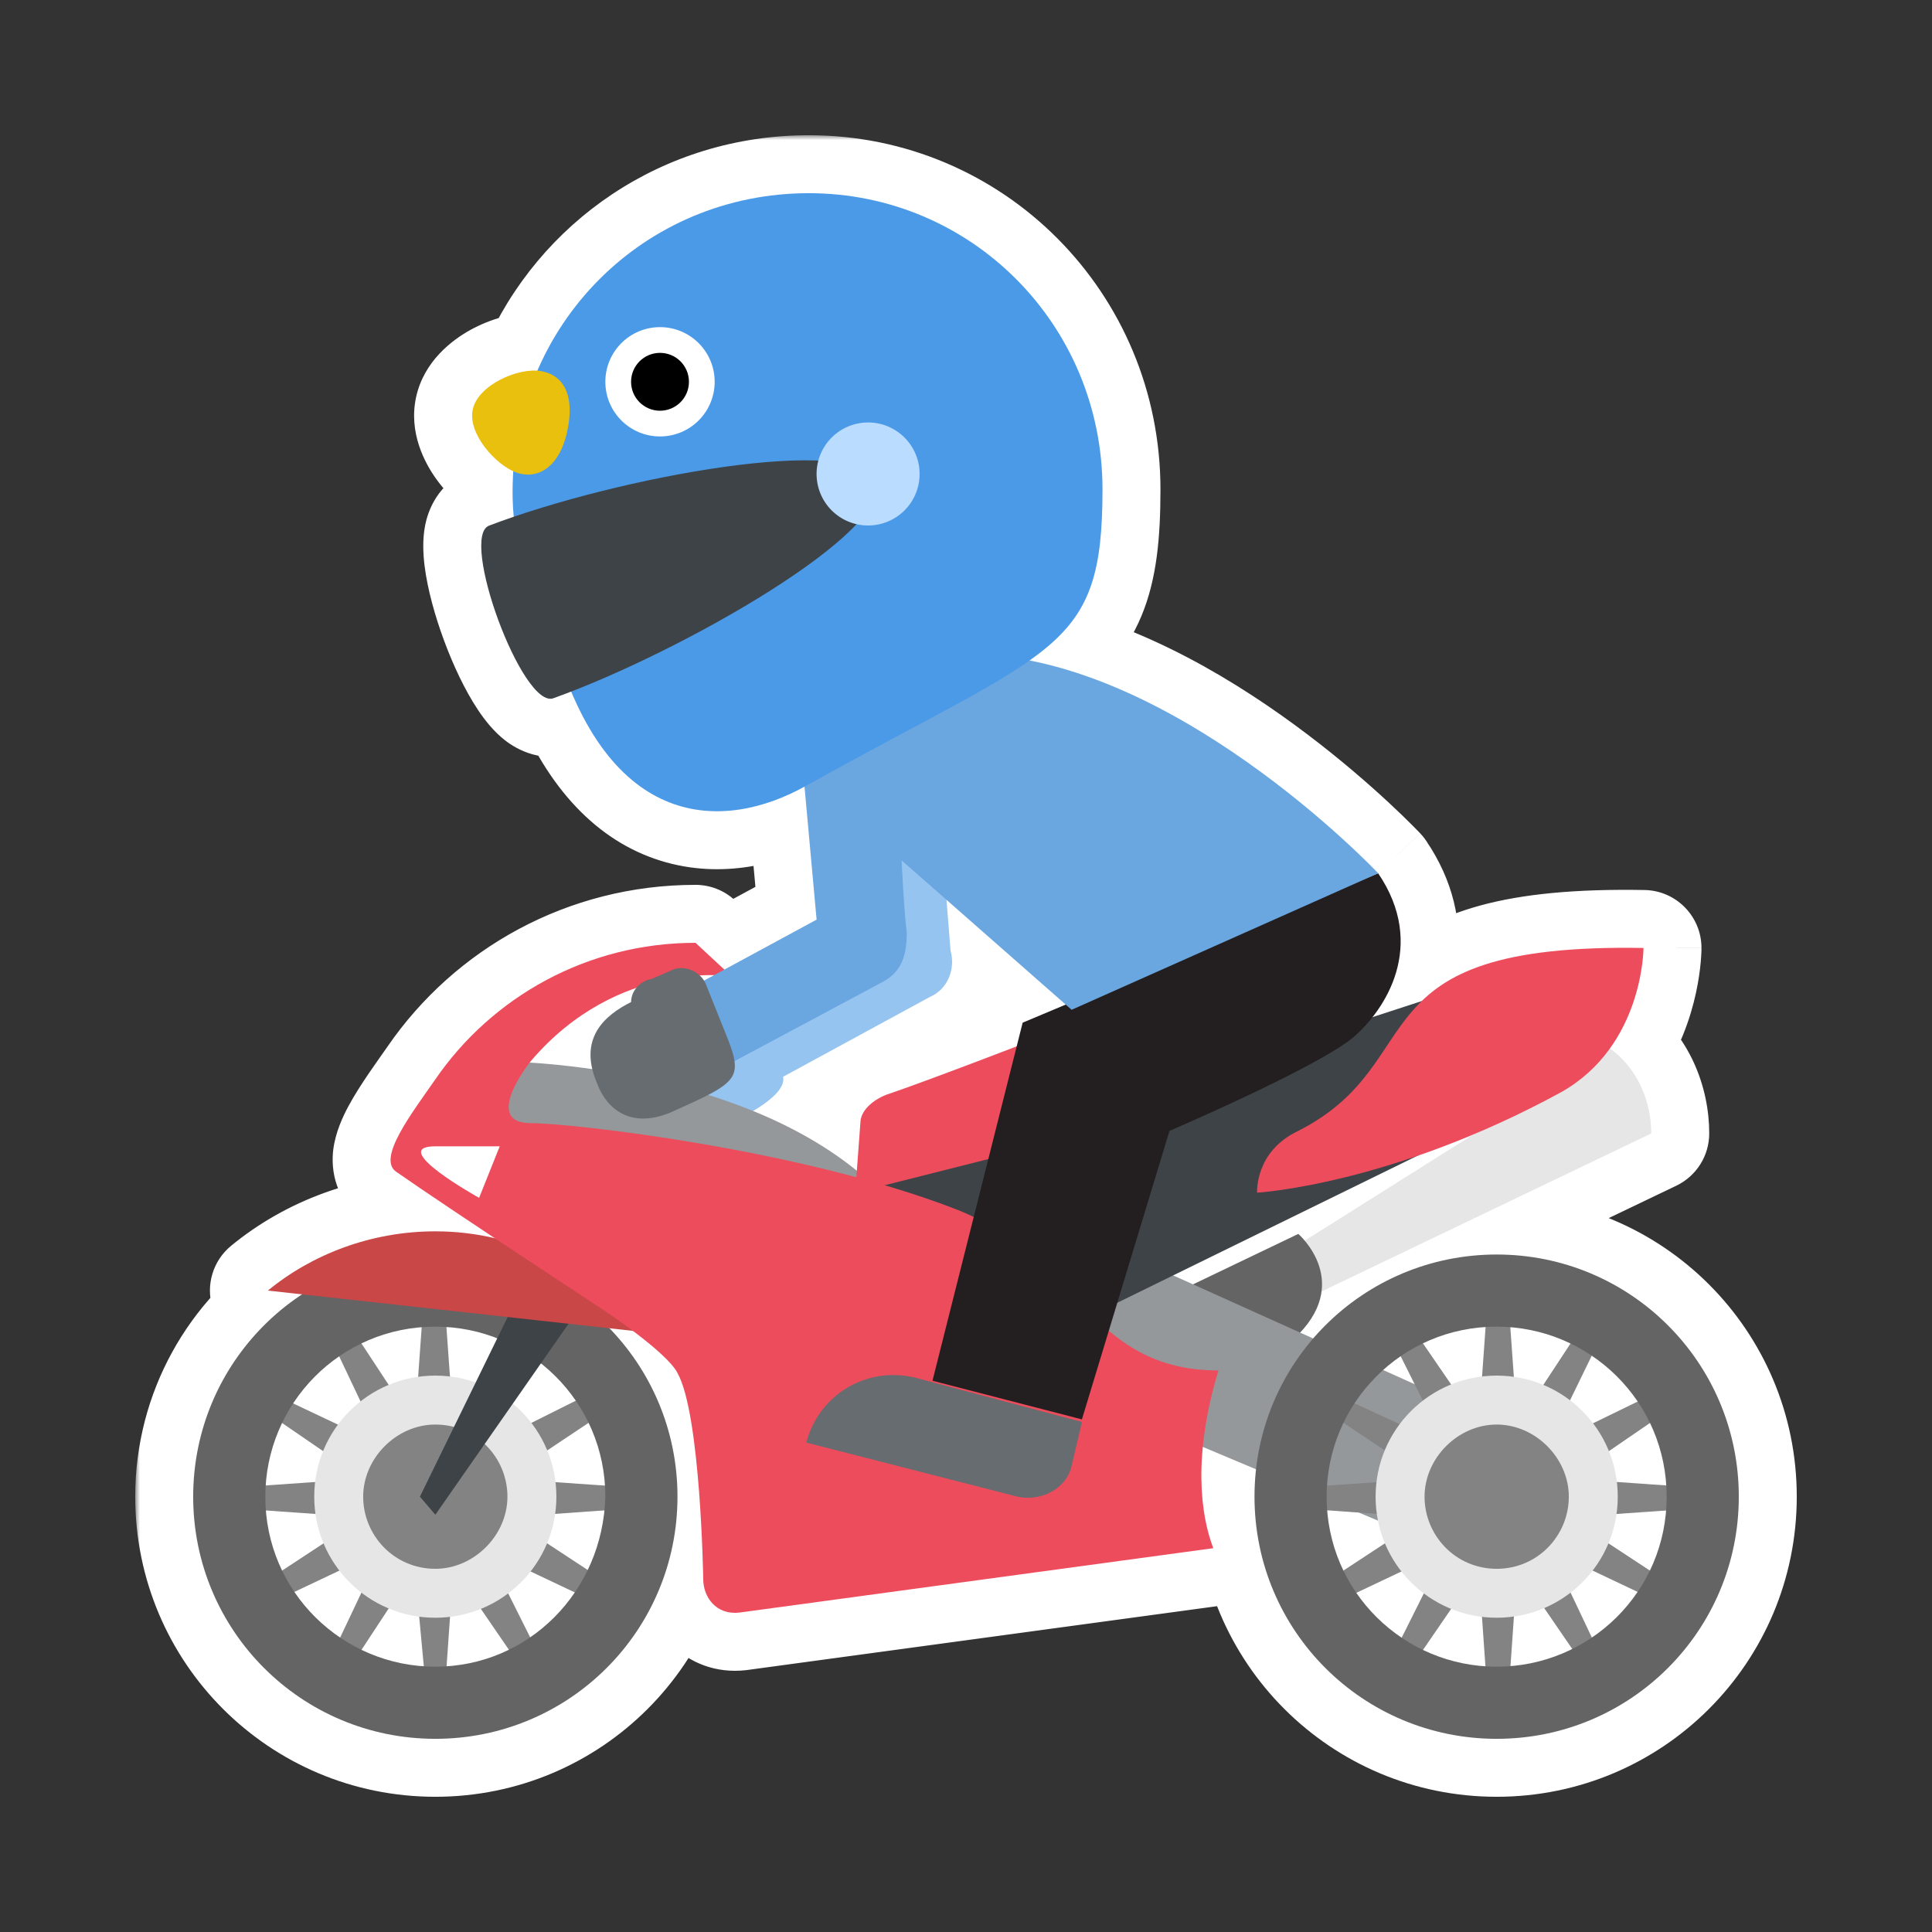 <svg width="200" height="200" viewBox="0 0 200 200" fill="none" xmlns="http://www.w3.org/2000/svg">
<rect x="0" y="0" width="200" height="200" fill="#333333" stroke="none"/>
<mask id="path-1-outside-1_1062_23960" maskUnits="userSpaceOnUse" x="13.998" y="13.998" width="173" height="173" fill="black">
<rect fill="white" x="13.998" y="13.998" width="173" height="173"/>
<path d="M83.728 19.998C100.529 19.998 114.13 33.598 114.13 50.665C114.13 60.167 112.593 64.123 106.58 68.373C125.398 72.078 142.669 90.399 142.669 90.399L142.666 90.4C146.722 96.379 144.794 101.842 142.085 105.289L147.173 103.632C150.631 100.279 156.358 97.891 170.136 98.133C170.136 98.133 170.134 103.706 166.653 108.544L166.671 108.533C169.604 110.667 170.938 114.134 170.938 117.334L136.808 133.691C136.639 134.995 136.007 136.439 134.591 137.951L135.938 138.558C140.532 133.233 147.332 129.867 154.933 129.867C168.8 129.867 180 141.068 180 154.935C180 168.802 168.8 180.002 154.933 180.002C141.066 180.002 129.865 168.802 129.865 154.935C129.865 153.977 129.92 153.031 130.024 152.102L124.515 149.783C124.061 154.463 124.712 157.958 125.601 160.269L76.533 166.935C74.133 167.201 72.8 165.334 72.8 163.468C72.798 163.37 72.526 146.39 70.133 142.135C69.55 140.969 67.372 139.165 65.519 137.77L63.093 137.502C67.452 142.01 70.133 148.153 70.133 154.935C70.133 168.802 58.932 180.002 45.065 180.002C31.198 180.002 19.998 168.802 19.998 154.935C19.998 146.169 24.474 138.469 31.27 133.99L27.732 133.601C32.266 129.867 38.4 127.468 45.066 127.468C47.175 127.468 49.234 127.712 51.217 128.177C47.245 125.538 43.243 122.859 41.065 121.334C38.932 120.001 42.665 115.2 45.065 111.733C50.932 103.2 60.8 97.6 72 97.6L74.985 100.372L84.534 95.2L83.281 81.432C75.591 85.672 65.173 85.975 59.127 71.59C58.514 71.828 57.915 72.056 57.331 72.266C54.131 73.599 47.464 55.465 50.664 54.398C51.465 54.094 52.309 53.792 53.185 53.493C53.106 52.712 53.062 51.865 53.062 50.932C53.062 50.209 53.087 49.493 53.134 48.784C51.07 47.838 48.405 44.782 48.94 42.372C49.472 39.982 53.236 38.201 55.631 38.371C60.351 27.459 71.088 19.998 83.728 19.998ZM49.78 166.552C48.775 166.959 47.704 167.241 46.587 167.376L46.23 172.495C48.532 172.344 50.709 171.746 52.681 170.782L49.78 166.552ZM147.307 170.801C149.291 171.754 151.476 172.345 153.771 172.495L153.413 167.377C152.296 167.242 151.226 166.96 150.22 166.553L147.307 170.801ZM37.42 170.791C39.401 171.746 41.581 172.339 43.872 172.493L43.395 167.358C42.289 167.212 41.229 166.921 40.234 166.507L37.42 170.791ZM159.855 166.468C158.87 166.888 157.819 167.185 156.722 167.341L156.364 172.476C158.638 172.292 160.799 171.675 162.759 170.702L159.855 166.468ZM140.405 164.89C141.664 166.722 143.26 168.299 145.099 169.536L147.392 164.95C146.524 164.296 145.747 163.531 145.076 162.677L140.405 164.89ZM30.473 164.795C31.737 166.661 33.349 168.265 35.21 169.521L37.414 164.868C36.559 164.209 35.792 163.443 35.133 162.588L30.473 164.795ZM164.866 162.587C164.207 163.442 163.441 164.207 162.586 164.866L164.79 169.52C166.65 168.263 168.262 166.66 169.525 164.794L164.866 162.587ZM54.923 162.676C54.252 163.529 53.476 164.295 52.608 164.949L54.883 169.498C56.691 168.257 58.259 166.679 59.505 164.847L54.923 162.676ZM27.521 156.365C27.698 158.59 28.285 160.687 29.201 162.587L33.491 159.768C33.091 158.808 32.808 157.787 32.656 156.723L27.521 156.365ZM137.387 156.348C137.562 158.579 138.149 160.682 139.067 162.587L143.363 159.764C143.051 159.014 142.808 158.227 142.646 157.411L140.674 156.582L137.387 156.348ZM167.342 156.723C167.19 157.787 166.907 158.807 166.507 159.767L170.797 162.585C171.713 160.685 172.298 158.589 172.475 156.364L167.342 156.723ZM57.47 156.715C57.319 157.781 57.035 158.802 56.635 159.764L60.841 162.527C61.75 160.639 62.351 158.558 62.574 156.351L57.47 156.715ZM56.651 150.145C57.078 151.178 57.37 152.281 57.507 153.433L62.628 153.79C62.48 151.462 61.887 149.269 60.934 147.29L56.651 150.145ZM29.199 147.308C28.245 149.292 27.654 151.478 27.504 153.772L32.62 153.415C32.755 152.297 33.036 151.225 33.444 150.218L29.199 147.308ZM166.555 150.219C166.963 151.225 167.243 152.297 167.378 153.415L172.493 153.771C172.344 151.455 171.754 149.274 170.807 147.304L166.555 150.219ZM52.268 153.068L52.292 153.069C52.291 153.064 52.289 153.059 52.288 153.054L52.268 153.068ZM35.111 140.405C33.219 141.705 31.6 143.365 30.346 145.279L34.982 147.477C35.651 146.574 36.44 145.767 37.322 145.073L35.111 140.405ZM162.529 144.957C163.426 145.64 164.227 146.441 164.91 147.338L169.532 145.086C168.265 143.212 166.647 141.601 164.778 140.341L162.529 144.957ZM53.088 145.302C53.798 145.894 54.442 146.564 55.006 147.298L59.605 144.998C58.601 143.532 57.382 142.23 55.995 141.134L53.088 145.302ZM156.714 142.526C157.78 142.677 158.802 142.962 159.764 143.362L162.579 139.078C160.662 138.154 158.558 137.567 156.348 137.391L156.714 142.526ZM43.653 137.39C41.422 137.565 39.32 138.151 37.415 139.069L40.235 143.361C41.197 142.961 42.22 142.676 43.286 142.525L43.653 137.39ZM153.788 137.371C151.465 137.518 149.277 138.111 147.302 139.061L150.22 143.316C151.228 142.908 152.302 142.625 153.422 142.491L153.788 137.371ZM144.996 140.394C144.359 140.83 143.753 141.307 143.181 141.821L146.445 143.292L144.996 140.394ZM46.578 142.492C47.501 142.603 48.393 142.814 49.243 143.113L51.477 138.54C49.823 137.894 48.053 137.491 46.212 137.372L46.578 142.492ZM152.535 117.433C150.474 118.299 148.507 119.044 146.654 119.681L121.444 132.028L123.502 132.955L134.401 127.734C134.413 127.745 134.694 127.993 135.063 128.434L152.535 117.433ZM98.398 98.4C98.932 100.267 98.132 102.4 96.266 103.2L81.065 111.467C81.33 112.659 79.687 113.981 77.966 115.012C81.766 116.56 85.476 118.575 88.699 121.196L89.064 116.267C89.065 114.933 90.398 113.867 91.731 113.334C94.642 112.364 101.647 109.698 105.247 108.318L105.865 105.867L110.32 103.994L97.981 93.15L98.398 98.4ZM65.874 102.262C62.388 103.466 58.459 105.719 54.933 109.867C54.901 109.906 54.868 109.949 54.833 109.994C56.492 110.102 58.726 110.305 61.315 110.676C60.415 106.919 62.976 104.91 65.33 103.733C65.33 103.211 65.522 102.69 65.874 102.262ZM73.929 100.944C73.495 100.938 72.993 100.945 72.433 100.975C72.607 101.134 72.759 101.314 72.882 101.511L73.929 100.944Z"/>
</mask>
<path d="M83.728 19.998C100.529 19.998 114.13 33.598 114.13 50.665C114.13 60.167 112.593 64.123 106.58 68.373C125.398 72.078 142.669 90.399 142.669 90.399L142.666 90.4C146.722 96.379 144.794 101.842 142.085 105.289L147.173 103.632C150.631 100.279 156.358 97.891 170.136 98.133C170.136 98.133 170.134 103.706 166.653 108.544L166.671 108.533C169.604 110.667 170.938 114.134 170.938 117.334L136.808 133.691C136.639 134.995 136.007 136.439 134.591 137.951L135.938 138.558C140.532 133.233 147.332 129.867 154.933 129.867C168.8 129.867 180 141.068 180 154.935C180 168.802 168.8 180.002 154.933 180.002C141.066 180.002 129.865 168.802 129.865 154.935C129.865 153.977 129.92 153.031 130.024 152.102L124.515 149.783C124.061 154.463 124.712 157.958 125.601 160.269L76.533 166.935C74.133 167.201 72.8 165.334 72.8 163.468C72.798 163.37 72.526 146.39 70.133 142.135C69.55 140.969 67.372 139.165 65.519 137.77L63.093 137.502C67.452 142.01 70.133 148.153 70.133 154.935C70.133 168.802 58.932 180.002 45.065 180.002C31.198 180.002 19.998 168.802 19.998 154.935C19.998 146.169 24.474 138.469 31.27 133.99L27.732 133.601C32.266 129.867 38.4 127.468 45.066 127.468C47.175 127.468 49.234 127.712 51.217 128.177C47.245 125.538 43.243 122.859 41.065 121.334C38.932 120.001 42.665 115.2 45.065 111.733C50.932 103.2 60.8 97.6 72 97.6L74.985 100.372L84.534 95.2L83.281 81.432C75.591 85.672 65.173 85.975 59.127 71.59C58.514 71.828 57.915 72.056 57.331 72.266C54.131 73.599 47.464 55.465 50.664 54.398C51.465 54.094 52.309 53.792 53.185 53.493C53.106 52.712 53.062 51.865 53.062 50.932C53.062 50.209 53.087 49.493 53.134 48.784C51.07 47.838 48.405 44.782 48.94 42.372C49.472 39.982 53.236 38.201 55.631 38.371C60.351 27.459 71.088 19.998 83.728 19.998ZM49.78 166.552C48.775 166.959 47.704 167.241 46.587 167.376L46.23 172.495C48.532 172.344 50.709 171.746 52.681 170.782L49.78 166.552ZM147.307 170.801C149.291 171.754 151.476 172.345 153.771 172.495L153.413 167.377C152.296 167.242 151.226 166.96 150.22 166.553L147.307 170.801ZM37.42 170.791C39.401 171.746 41.581 172.339 43.872 172.493L43.395 167.358C42.289 167.212 41.229 166.921 40.234 166.507L37.42 170.791ZM159.855 166.468C158.87 166.888 157.819 167.185 156.722 167.341L156.364 172.476C158.638 172.292 160.799 171.675 162.759 170.702L159.855 166.468ZM140.405 164.89C141.664 166.722 143.26 168.299 145.099 169.536L147.392 164.95C146.524 164.296 145.747 163.531 145.076 162.677L140.405 164.89ZM30.473 164.795C31.737 166.661 33.349 168.265 35.21 169.521L37.414 164.868C36.559 164.209 35.792 163.443 35.133 162.588L30.473 164.795ZM164.866 162.587C164.207 163.442 163.441 164.207 162.586 164.866L164.79 169.52C166.65 168.263 168.262 166.66 169.525 164.794L164.866 162.587ZM54.923 162.676C54.252 163.529 53.476 164.295 52.608 164.949L54.883 169.498C56.691 168.257 58.259 166.679 59.505 164.847L54.923 162.676ZM27.521 156.365C27.698 158.59 28.285 160.687 29.201 162.587L33.491 159.768C33.091 158.808 32.808 157.787 32.656 156.723L27.521 156.365ZM137.387 156.348C137.562 158.579 138.149 160.682 139.067 162.587L143.363 159.764C143.051 159.014 142.808 158.227 142.646 157.411L140.674 156.582L137.387 156.348ZM167.342 156.723C167.19 157.787 166.907 158.807 166.507 159.767L170.797 162.585C171.713 160.685 172.298 158.589 172.475 156.364L167.342 156.723ZM57.47 156.715C57.319 157.781 57.035 158.802 56.635 159.764L60.841 162.527C61.75 160.639 62.351 158.558 62.574 156.351L57.47 156.715ZM56.651 150.145C57.078 151.178 57.37 152.281 57.507 153.433L62.628 153.79C62.48 151.462 61.887 149.269 60.934 147.29L56.651 150.145ZM29.199 147.308C28.245 149.292 27.654 151.478 27.504 153.772L32.62 153.415C32.755 152.297 33.036 151.225 33.444 150.218L29.199 147.308ZM166.555 150.219C166.963 151.225 167.243 152.297 167.378 153.415L172.493 153.771C172.344 151.455 171.754 149.274 170.807 147.304L166.555 150.219ZM52.268 153.068L52.292 153.069C52.291 153.064 52.289 153.059 52.288 153.054L52.268 153.068ZM35.111 140.405C33.219 141.705 31.6 143.365 30.346 145.279L34.982 147.477C35.651 146.574 36.44 145.767 37.322 145.073L35.111 140.405ZM162.529 144.957C163.426 145.64 164.227 146.441 164.91 147.338L169.532 145.086C168.265 143.212 166.647 141.601 164.778 140.341L162.529 144.957ZM53.088 145.302C53.798 145.894 54.442 146.564 55.006 147.298L59.605 144.998C58.601 143.532 57.382 142.23 55.995 141.134L53.088 145.302ZM156.714 142.526C157.78 142.677 158.802 142.962 159.764 143.362L162.579 139.078C160.662 138.154 158.558 137.567 156.348 137.391L156.714 142.526ZM43.653 137.39C41.422 137.565 39.32 138.151 37.415 139.069L40.235 143.361C41.197 142.961 42.22 142.676 43.286 142.525L43.653 137.39ZM153.788 137.371C151.465 137.518 149.277 138.111 147.302 139.061L150.22 143.316C151.228 142.908 152.302 142.625 153.422 142.491L153.788 137.371ZM144.996 140.394C144.359 140.83 143.753 141.307 143.181 141.821L146.445 143.292L144.996 140.394ZM46.578 142.492C47.501 142.603 48.393 142.814 49.243 143.113L51.477 138.54C49.823 137.894 48.053 137.491 46.212 137.372L46.578 142.492ZM152.535 117.433C150.474 118.299 148.507 119.044 146.654 119.681L121.444 132.028L123.502 132.955L134.401 127.734C134.413 127.745 134.694 127.993 135.063 128.434L152.535 117.433ZM98.398 98.4C98.932 100.267 98.132 102.4 96.266 103.2L81.065 111.467C81.33 112.659 79.687 113.981 77.966 115.012C81.766 116.56 85.476 118.575 88.699 121.196L89.064 116.267C89.065 114.933 90.398 113.867 91.731 113.334C94.642 112.364 101.647 109.698 105.247 108.318L105.865 105.867L110.32 103.994L97.981 93.15L98.398 98.4ZM65.874 102.262C62.388 103.466 58.459 105.719 54.933 109.867C54.901 109.906 54.868 109.949 54.833 109.994C56.492 110.102 58.726 110.305 61.315 110.676C60.415 106.919 62.976 104.91 65.33 103.733C65.33 103.211 65.522 102.69 65.874 102.262ZM73.929 100.944C73.495 100.938 72.993 100.945 72.433 100.975C72.607 101.134 72.759 101.314 72.882 101.511L73.929 100.944Z" fill="#B9DCFF"/>
<path d="M83.728 19.998L83.728 13.998L83.728 13.998L83.728 19.998ZM114.13 50.665L120.13 50.665L120.13 50.665L114.13 50.665ZM106.58 68.373L103.117 63.473C101.157 64.859 100.211 67.279 100.712 69.626C101.214 71.974 103.066 73.796 105.421 74.26L106.58 68.373ZM142.669 90.399L144.566 96.091C146.509 95.444 147.988 93.85 148.487 91.864C148.987 89.878 148.44 87.774 147.035 86.284L142.669 90.399ZM142.666 90.4L140.769 84.708C138.986 85.302 137.585 86.697 136.983 88.476C136.38 90.256 136.646 92.215 137.701 93.769L142.666 90.4ZM142.085 105.289L137.367 101.582C135.735 103.659 135.653 106.56 137.166 108.725C138.68 110.891 141.431 111.812 143.943 110.994L142.085 105.289ZM147.173 103.632L149.031 109.337C149.9 109.054 150.693 108.576 151.35 107.939L147.173 103.632ZM170.136 98.133L176.136 98.135C176.137 94.861 173.514 92.191 170.241 92.134L170.136 98.133ZM166.653 108.544L161.783 105.04C160.115 107.358 160.312 110.531 162.254 112.624C164.196 114.718 167.345 115.153 169.782 113.664L166.653 108.544ZM166.671 108.533L170.2 103.681C168.239 102.254 165.612 102.149 163.542 103.414L166.671 108.533ZM170.938 117.334L173.531 122.745C175.613 121.747 176.938 119.643 176.938 117.334H170.938ZM136.808 133.691L134.214 128.281C132.382 129.159 131.119 130.905 130.857 132.92L136.808 133.691ZM134.591 137.951L130.212 133.849C128.887 135.263 128.327 137.23 128.708 139.129C129.088 141.029 130.362 142.628 132.129 143.423L134.591 137.951ZM135.938 138.558L133.476 144.029C135.898 145.119 138.747 144.487 140.482 142.477L135.938 138.558ZM154.933 129.867L154.933 123.867H154.933V129.867ZM180 154.935L186 154.935L186 154.935L180 154.935ZM154.933 180.002L154.933 186.002L154.933 186.002L154.933 180.002ZM129.865 154.935L123.865 154.935V154.935H129.865ZM130.024 152.102L135.987 152.769C136.283 150.126 134.803 147.603 132.351 146.571L130.024 152.102ZM124.515 149.783L126.842 144.253C125.084 143.513 123.078 143.653 121.44 144.631C119.802 145.608 118.727 147.306 118.543 149.204L124.515 149.783ZM125.601 160.269L126.408 166.214C128.226 165.967 129.83 164.902 130.764 163.324C131.698 161.745 131.859 159.827 131.201 158.115L125.601 160.269ZM76.533 166.935L77.196 172.898C77.244 172.892 77.293 172.887 77.341 172.88L76.533 166.935ZM72.8 163.468H78.8C78.8 163.436 78.8 163.404 78.799 163.373L72.8 163.468ZM70.133 142.135L64.766 144.818C64.81 144.905 64.855 144.991 64.903 145.076L70.133 142.135ZM65.519 137.77L69.127 132.976C68.267 132.328 67.247 131.924 66.176 131.806L65.519 137.77ZM63.093 137.502L63.751 131.538C61.237 131.261 58.819 132.589 57.706 134.86C56.592 137.13 57.022 139.855 58.78 141.673L63.093 137.502ZM70.133 154.935L76.133 154.935L76.133 154.935L70.133 154.935ZM45.065 180.002L45.065 186.002L45.065 186.002L45.065 180.002ZM19.998 154.935L13.998 154.935V154.935H19.998ZM31.27 133.99L34.572 139C36.683 137.608 37.695 135.043 37.102 132.584C36.51 130.126 34.44 128.303 31.927 128.026L31.27 133.99ZM27.732 133.601L23.918 128.969C22.056 130.503 21.293 133.002 21.982 135.314C22.671 137.626 24.678 139.3 27.075 139.565L27.732 133.601ZM45.066 127.468L45.066 121.468H45.066V127.468ZM51.217 128.177L49.849 134.019C52.676 134.681 55.571 133.223 56.724 130.558C57.876 127.893 56.955 124.785 54.537 123.179L51.217 128.177ZM41.065 121.334L44.506 116.419C44.421 116.359 44.334 116.301 44.245 116.246L41.065 121.334ZM45.065 111.733L49.999 115.149C50.002 115.143 50.006 115.138 50.01 115.133L45.065 111.733ZM72 97.6L76.083 93.203C74.973 92.172 73.515 91.6 72 91.6V97.6ZM74.985 100.372L70.902 104.769C72.788 106.52 75.58 106.873 77.843 105.648L74.985 100.372ZM84.534 95.2L87.392 100.476C89.501 99.334 90.727 97.045 90.51 94.656L84.534 95.2ZM83.281 81.432L89.257 80.888C89.073 78.871 87.884 77.082 86.095 76.132C84.306 75.182 82.158 75.199 80.384 76.177L83.281 81.432ZM59.127 71.59L64.658 69.265C63.399 66.269 59.983 64.82 56.954 65.997L59.127 71.59ZM57.331 72.266L55.299 66.62C55.206 66.654 55.114 66.689 55.023 66.727L57.331 72.266ZM50.664 54.398L52.561 60.09C52.64 60.064 52.718 60.037 52.795 60.007L50.664 54.398ZM53.185 53.493L55.12 59.173C57.766 58.271 59.438 55.663 59.154 52.883L53.185 53.493ZM53.062 50.932L47.062 50.932V50.932H53.062ZM53.134 48.784L59.121 49.177C59.284 46.694 57.897 44.367 55.634 43.33L53.134 48.784ZM48.94 42.372L43.083 41.07L43.083 41.071L48.94 42.372ZM55.631 38.371L55.206 44.356C57.748 44.536 60.126 43.092 61.138 40.753L55.631 38.371ZM49.78 166.552L54.729 163.159C53.135 160.834 50.138 159.932 47.526 160.991L49.78 166.552ZM46.587 167.376L45.868 161.419C43.012 161.764 40.802 164.088 40.602 166.958L46.587 167.376ZM46.23 172.495L40.244 172.077C40.123 173.806 40.756 175.502 41.978 176.729C43.201 177.957 44.895 178.596 46.623 178.482L46.23 172.495ZM52.681 170.782L55.315 176.173C56.882 175.408 58.038 173.998 58.483 172.311C58.927 170.625 58.616 168.828 57.629 167.389L52.681 170.782ZM147.307 170.801L142.358 167.408C141.368 168.852 141.058 170.656 141.51 172.348C141.961 174.04 143.129 175.45 144.708 176.209L147.307 170.801ZM153.771 172.495L153.379 178.482C155.107 178.595 156.8 177.956 158.022 176.729C159.245 175.501 159.877 173.805 159.756 172.077L153.771 172.495ZM153.413 167.377L159.399 166.959C159.198 164.089 156.988 161.765 154.131 161.42L153.413 167.377ZM150.22 166.553L152.473 160.992C149.862 159.934 146.865 160.835 145.271 163.159L150.22 166.553ZM37.42 170.791L32.405 167.497C31.456 168.942 31.176 170.726 31.638 172.392C32.099 174.059 33.257 175.445 34.814 176.196L37.42 170.791ZM43.872 172.493L43.469 178.48C45.224 178.598 46.941 177.94 48.169 176.681C49.396 175.422 50.009 173.688 49.846 171.938L43.872 172.493ZM43.395 167.358L49.369 166.803C49.109 164.015 46.957 161.778 44.182 161.41L43.395 167.358ZM40.234 166.507L42.542 160.968C39.879 159.859 36.804 160.801 35.22 163.212L40.234 166.507ZM159.855 166.468L164.804 163.075C163.188 160.718 160.133 159.828 157.504 160.948L159.855 166.468ZM156.722 167.341L155.878 161.4C153.076 161.798 150.933 164.101 150.736 166.924L156.722 167.341ZM156.364 172.476L150.379 172.059C150.257 173.803 150.902 175.513 152.145 176.742C153.388 177.971 155.105 178.597 156.848 178.456L156.364 172.476ZM162.759 170.702L165.426 176.077C166.983 175.304 168.128 173.895 168.565 172.213C169.003 170.531 168.69 168.742 167.707 167.309L162.759 170.702ZM140.405 164.89L137.836 159.467C136.248 160.22 135.069 161.631 134.612 163.329C134.155 165.026 134.465 166.838 135.46 168.287L140.405 164.89ZM145.099 169.536L141.749 174.514C143.18 175.477 144.957 175.778 146.626 175.338C148.295 174.899 149.694 173.763 150.465 172.219L145.099 169.536ZM147.392 164.95L152.758 167.633C154.053 165.045 153.314 161.901 151.003 160.159L147.392 164.95ZM145.076 162.677L149.794 158.97C148.064 156.767 145.039 156.055 142.507 157.254L145.076 162.677ZM30.473 164.795L27.904 159.372C26.322 160.122 25.146 161.525 24.684 163.215C24.223 164.904 24.523 166.71 25.505 168.16L30.473 164.795ZM35.21 169.521L31.853 174.494C33.303 175.473 35.108 175.77 36.795 175.308C38.482 174.846 39.884 173.671 40.632 172.09L35.21 169.521ZM37.414 164.868L42.837 167.437C44.045 164.886 43.312 161.838 41.076 160.115L37.414 164.868ZM35.133 162.588L39.884 158.924C38.161 156.69 35.114 155.958 32.565 157.165L35.133 162.588ZM164.866 162.587L167.435 157.165C164.885 155.957 161.838 156.689 160.115 158.923L164.866 162.587ZM162.586 164.866L158.923 160.114C156.688 161.837 155.955 164.884 157.163 167.435L162.586 164.866ZM164.79 169.52L159.368 172.088C160.116 173.669 161.518 174.845 163.206 175.307C164.893 175.769 166.698 175.471 168.148 174.492L164.79 169.52ZM169.525 164.794L174.493 168.159C175.475 166.709 175.775 164.903 175.314 163.214C174.852 161.525 173.676 160.121 172.094 159.372L169.525 164.794ZM54.923 162.676L57.492 157.254C54.96 156.054 51.935 156.766 50.205 158.969L54.923 162.676ZM52.608 164.949L48.996 160.158C46.685 161.901 45.948 165.044 47.242 167.633L52.608 164.949ZM54.883 169.498L49.516 172.181C50.292 173.733 51.702 174.873 53.382 175.307C55.062 175.741 56.848 175.427 58.279 174.445L54.883 169.498ZM59.505 164.847L64.467 168.22C65.452 166.771 65.755 164.963 65.294 163.272C64.834 161.58 63.658 160.175 62.074 159.424L59.505 164.847ZM27.521 156.365L27.938 150.38C26.196 150.258 24.487 150.902 23.258 152.143C22.029 153.385 21.402 155.099 21.54 156.841L27.521 156.365ZM29.201 162.587L23.797 165.194C24.548 166.751 25.934 167.908 27.601 168.37C29.267 168.831 31.052 168.551 32.496 167.601L29.201 162.587ZM33.491 159.768L36.786 164.782C39.197 163.197 40.139 160.121 39.029 157.458L33.491 159.768ZM32.656 156.723L38.596 155.878C38.198 153.076 35.896 150.934 33.073 150.737L32.656 156.723ZM137.387 156.348L137.813 150.363C136.071 150.239 134.36 150.88 133.129 152.12C131.898 153.36 131.268 155.075 131.405 156.817L137.387 156.348ZM139.067 162.587L133.663 165.193C134.414 166.751 135.801 167.908 137.467 168.37C139.133 168.831 140.918 168.551 142.363 167.601L139.067 162.587ZM143.363 159.764L146.659 164.778C149.069 163.194 150.011 160.119 148.902 157.456L143.363 159.764ZM142.646 157.411L148.529 156.237C148.14 154.284 146.807 152.652 144.971 151.88L142.646 157.411ZM140.674 156.582L143 151.051C142.396 150.797 141.754 150.644 141.101 150.597L140.674 156.582ZM167.342 156.723L166.924 150.737C164.101 150.934 161.8 153.077 161.402 155.878L167.342 156.723ZM166.507 159.767L160.969 157.457C159.859 160.121 160.801 163.197 163.212 164.781L166.507 159.767ZM170.797 162.585L167.502 167.6C168.947 168.549 170.732 168.829 172.398 168.367C174.064 167.906 175.45 166.748 176.201 165.191L170.797 162.585ZM172.475 156.364L178.456 156.839C178.594 155.098 177.967 153.383 176.737 152.142C175.508 150.901 173.799 150.257 172.057 150.379L172.475 156.364ZM57.47 156.715L57.043 150.73C54.222 150.931 51.925 153.074 51.529 155.874L57.47 156.715ZM56.635 159.764L51.096 157.456C49.987 160.119 50.929 163.194 53.34 164.778L56.635 159.764ZM60.841 162.527L57.546 167.542C58.991 168.491 60.776 168.771 62.443 168.309C64.11 167.848 65.496 166.689 66.246 165.131L60.841 162.527ZM62.574 156.351L68.544 156.954C68.722 155.192 68.113 153.442 66.879 152.171C65.645 150.9 63.914 150.24 62.147 150.366L62.574 156.351ZM56.651 150.145L53.323 145.152C50.942 146.74 50.013 149.788 51.105 152.434L56.651 150.145ZM57.507 153.433L51.549 154.141C51.889 157.002 54.215 159.217 57.089 159.418L57.507 153.433ZM62.628 153.79L62.21 159.775C63.936 159.896 65.63 159.266 66.857 158.046C68.084 156.827 68.725 155.137 68.616 153.41L62.628 153.79ZM60.934 147.29L66.339 144.686C65.585 143.122 64.191 141.961 62.516 141.503C60.842 141.045 59.05 141.334 57.606 142.298L60.934 147.29ZM29.199 147.308L32.592 142.359C31.148 141.369 29.343 141.059 27.651 141.511C25.96 141.962 24.55 143.13 23.791 144.708L29.199 147.308ZM27.504 153.772L21.517 153.38C21.404 155.109 22.043 156.802 23.27 158.024C24.498 159.247 26.194 159.879 27.922 159.758L27.504 153.772ZM32.62 153.415L33.038 159.4C35.909 159.2 38.233 156.989 38.577 154.132L32.62 153.415ZM33.444 150.218L39.005 152.471C40.064 149.859 39.161 146.863 36.837 145.269L33.444 150.218ZM166.555 150.219L163.162 145.27C160.838 146.864 159.935 149.86 160.994 152.472L166.555 150.219ZM167.378 153.415L161.421 154.132C161.765 156.99 164.09 159.2 166.961 159.401L167.378 153.415ZM172.493 153.771L172.076 159.757C173.803 159.877 175.498 159.246 176.725 158.025C177.952 156.804 178.592 155.113 178.481 153.386L172.493 153.771ZM170.807 147.304L176.214 144.704C175.456 143.126 174.046 141.958 172.354 141.507C170.663 141.055 168.858 141.365 167.414 142.355L170.807 147.304ZM52.268 153.068L48.78 148.186C46.694 149.676 45.785 152.328 46.518 154.785C47.252 157.242 49.466 158.961 52.028 159.064L52.268 153.068ZM52.292 153.069L52.052 159.065C53.948 159.14 55.769 158.315 56.961 156.838C58.153 155.361 58.576 153.408 58.102 151.57L52.292 153.069ZM52.288 153.054L58.095 151.542C57.597 149.631 56.191 148.087 54.334 147.413C52.477 146.74 50.408 147.023 48.801 148.171L52.288 153.054ZM35.111 140.405L40.534 137.837C39.781 136.248 38.37 135.07 36.673 134.612C34.976 134.155 33.163 134.464 31.714 135.46L35.111 140.405ZM30.346 145.279L25.328 141.99C24.377 143.441 24.1 145.233 24.57 146.903C25.039 148.573 26.209 149.958 27.776 150.701L30.346 145.279ZM34.982 147.477L32.413 152.899C35.003 154.126 38.099 153.35 39.805 151.047L34.982 147.477ZM37.322 145.073L41.028 149.792C43.231 148.061 43.944 145.037 42.745 142.505L37.322 145.073ZM162.529 144.957L157.135 142.329C155.883 144.9 156.619 147.998 158.894 149.731L162.529 144.957ZM164.91 147.338L160.138 150.975C161.871 153.249 164.968 153.984 167.538 152.732L164.91 147.338ZM169.532 145.086L172.16 150.48C173.723 149.718 174.879 148.316 175.328 146.636C175.778 144.957 175.476 143.165 174.502 141.725L169.532 145.086ZM164.778 140.341L168.132 135.366C166.692 134.395 164.901 134.096 163.223 134.546C161.546 134.996 160.145 136.151 159.384 137.713L164.778 140.341ZM53.088 145.302L48.167 141.869C46.385 144.424 46.854 147.917 49.246 149.911L53.088 145.302ZM55.006 147.298L50.248 150.954C51.999 153.232 55.119 153.949 57.689 152.664L55.006 147.298ZM59.605 144.998L62.289 150.365C63.84 149.589 64.98 148.18 65.414 146.501C65.849 144.822 65.535 143.037 64.555 141.607L59.605 144.998ZM55.995 141.134L59.717 136.427C58.419 135.402 56.756 134.957 55.12 135.198C53.484 135.439 52.02 136.345 51.074 137.701L55.995 141.134ZM156.714 142.526L150.729 142.953C150.93 145.774 153.074 148.071 155.874 148.467L156.714 142.526ZM159.764 143.362L157.457 148.901C160.119 150.01 163.194 149.068 164.778 146.657L159.764 143.362ZM162.579 139.078L167.593 142.373C168.543 140.928 168.823 139.144 168.362 137.477C167.9 135.811 166.742 134.424 165.185 133.674L162.579 139.078ZM156.348 137.391L156.825 131.41C155.082 131.27 153.365 131.899 152.123 133.13C150.881 134.361 150.238 136.073 150.363 137.817L156.348 137.391ZM43.653 137.39L49.638 137.818C49.763 136.075 49.121 134.364 47.881 133.132C46.641 131.901 44.926 131.271 43.184 131.408L43.653 137.39ZM37.415 139.069L34.809 133.665C33.252 134.416 32.094 135.802 31.633 137.469C31.171 139.135 31.451 140.919 32.401 142.364L37.415 139.069ZM40.235 143.361L35.221 146.656C36.805 149.067 39.88 150.009 42.542 148.9L40.235 143.361ZM43.286 142.525L44.126 148.466C46.925 148.071 49.069 145.774 49.271 142.953L43.286 142.525ZM153.788 137.371L159.773 137.799C159.896 136.072 159.267 134.375 158.048 133.146C156.828 131.916 155.137 131.274 153.409 131.383L153.788 137.371ZM147.302 139.061L144.702 133.653C143.124 134.411 141.956 135.821 141.505 137.513C141.053 139.205 141.363 141.009 142.353 142.453L147.302 139.061ZM150.22 143.316L145.271 146.709C146.865 149.034 149.861 149.936 152.473 148.877L150.22 143.316ZM153.422 142.491L154.136 148.449C156.991 148.106 159.201 145.787 159.407 142.919L153.422 142.491ZM144.996 140.394L150.363 137.71C149.587 136.159 148.178 135.019 146.499 134.585C144.82 134.15 143.036 134.464 141.605 135.444L144.996 140.394ZM143.181 141.821L139.17 137.359C137.662 138.714 136.94 140.74 137.252 142.744C137.564 144.748 138.867 146.459 140.716 147.292L143.181 141.821ZM146.445 143.292L143.981 148.763C146.295 149.805 149.015 149.279 150.773 147.448C152.531 145.618 152.947 142.879 151.812 140.609L146.445 143.292ZM46.578 142.492L40.593 142.92C40.798 145.788 43.009 148.107 45.864 148.449L46.578 142.492ZM49.243 143.113L47.248 148.772C50.121 149.785 53.298 148.484 54.635 145.746L49.243 143.113ZM51.477 138.54L56.868 141.173C57.604 139.667 57.675 137.921 57.066 136.359C56.457 134.798 55.222 133.562 53.661 132.952L51.477 138.54ZM46.212 137.372L46.599 131.385C44.869 131.273 43.176 131.914 41.955 133.144C40.733 134.374 40.104 136.071 40.227 137.8L46.212 137.372ZM152.535 117.433L155.732 122.51C158.375 120.846 159.299 117.433 157.857 114.662C156.415 111.892 153.089 110.691 150.21 111.901L152.535 117.433ZM146.654 119.681L144.703 114.007C144.468 114.088 144.238 114.183 144.015 114.292L146.654 119.681ZM121.444 132.028L118.805 126.64C116.717 127.663 115.408 129.8 115.445 132.125C115.483 134.45 116.86 136.544 118.98 137.499L121.444 132.028ZM123.502 132.955L121.038 138.426C122.65 139.152 124.5 139.13 126.094 138.366L123.502 132.955ZM134.401 127.734L138.335 123.204C136.529 121.636 133.966 121.29 131.809 122.323L134.401 127.734ZM135.063 128.434L130.47 132.294C132.398 134.588 135.724 135.108 138.26 133.511L135.063 128.434ZM98.398 98.4L92.417 98.876C92.449 99.272 92.52 99.665 92.629 100.048L98.398 98.4ZM96.266 103.2L93.902 97.685C93.731 97.759 93.563 97.84 93.399 97.929L96.266 103.2ZM81.065 111.467L78.199 106.196C75.848 107.475 74.628 110.156 75.208 112.768L81.065 111.467ZM77.966 115.012L74.883 109.864C72.933 111.032 71.81 113.202 71.983 115.469C72.156 117.736 73.596 119.71 75.701 120.568L77.966 115.012ZM88.699 121.196L84.914 125.851C86.648 127.262 89.022 127.591 91.075 126.706C93.127 125.821 94.518 123.869 94.683 121.64L88.699 121.196ZM89.064 116.267L95.048 116.71C95.059 116.563 95.064 116.415 95.064 116.268L89.064 116.267ZM91.731 113.334L89.834 107.642C89.723 107.679 89.612 107.719 89.503 107.763L91.731 113.334ZM105.247 108.318L107.394 113.921C109.218 113.222 110.587 111.679 111.065 109.786L105.247 108.318ZM105.865 105.867L103.54 100.336C101.802 101.067 100.508 102.572 100.047 104.4L105.865 105.867ZM110.32 103.994L112.646 109.525C114.551 108.724 115.91 106.999 116.242 104.959C116.575 102.919 115.834 100.852 114.281 99.487L110.32 103.994ZM97.981 93.15L101.942 88.644C100.107 87.031 97.478 86.692 95.293 87.786C93.109 88.881 91.807 91.19 92 93.626L97.981 93.15ZM65.874 102.262L70.51 106.071C72.215 103.996 72.333 101.04 70.8 98.836C69.266 96.631 66.454 95.714 63.915 96.591L65.874 102.262ZM54.933 109.867L50.361 105.981C50.322 106.027 50.285 106.073 50.247 106.119L54.933 109.867ZM54.833 109.994L50.092 106.316C48.732 108.07 48.45 110.432 49.362 112.457C50.273 114.481 52.227 115.837 54.443 115.981L54.833 109.994ZM61.315 110.676L60.463 116.615C62.431 116.897 64.41 116.187 65.749 114.717C67.088 113.248 67.612 111.212 67.15 109.279L61.315 110.676ZM65.33 103.733L68.013 109.1C70.046 108.084 71.33 106.006 71.33 103.734L65.33 103.733ZM73.929 100.944L76.784 106.221C79.185 104.923 80.406 102.167 79.756 99.516C79.106 96.864 76.748 94.986 74.019 94.945L73.929 100.944ZM72.433 100.975L72.111 94.983C69.697 95.113 67.597 96.678 66.783 98.954C65.969 101.23 66.6 103.772 68.384 105.403L72.433 100.975ZM72.882 101.511L67.791 104.687C69.469 107.376 72.949 108.296 75.737 106.788L72.882 101.511ZM83.728 19.998V25.998C97.181 25.998 108.13 36.878 108.13 50.665L114.13 50.665L120.13 50.665C120.13 30.318 103.876 13.998 83.728 13.998V19.998ZM114.13 50.665H108.13C108.13 55.236 107.732 57.605 107.077 59.168C106.519 60.497 105.564 61.743 103.117 63.473L106.58 68.373L110.043 73.273C113.609 70.752 116.429 67.895 118.143 63.809C119.759 59.956 120.13 55.595 120.13 50.665H114.13ZM106.58 68.373L105.421 74.26C113.503 75.851 121.655 80.716 128.062 85.561C131.203 87.936 133.795 90.206 135.595 91.877C136.493 92.71 137.188 93.389 137.651 93.851C137.882 94.082 138.054 94.258 138.164 94.371C138.219 94.428 138.259 94.469 138.282 94.493C138.294 94.505 138.301 94.513 138.305 94.517C138.307 94.519 138.307 94.52 138.307 94.519C138.307 94.519 138.306 94.519 138.306 94.518C138.305 94.518 138.305 94.517 138.305 94.517C138.304 94.516 138.303 94.515 142.669 90.399C147.035 86.284 147.034 86.283 147.033 86.282C147.033 86.281 147.031 86.28 147.031 86.279C147.029 86.277 147.027 86.275 147.025 86.273C147.02 86.268 147.015 86.262 147.008 86.255C146.995 86.241 146.977 86.223 146.956 86.2C146.912 86.155 146.852 86.093 146.776 86.014C146.624 85.858 146.407 85.636 146.129 85.359C145.574 84.804 144.773 84.023 143.758 83.081C141.732 81.2 138.829 78.658 135.3 75.99C128.368 70.748 118.475 64.6 107.739 62.486L106.58 68.373ZM142.669 90.399L140.772 84.707L140.769 84.708L142.666 90.4L144.563 96.093L144.566 96.091L142.669 90.399ZM142.666 90.4L137.701 93.769C138.939 95.593 139.088 97.003 138.957 98.06C138.81 99.253 138.233 100.48 137.367 101.582L142.085 105.289L146.803 108.996C148.645 106.651 150.387 103.423 150.867 99.528C151.364 95.497 150.45 91.186 147.631 87.032L142.666 90.4ZM142.085 105.289L143.943 110.994L149.031 109.337L147.173 103.632L145.315 97.927L140.227 99.584L142.085 105.289ZM147.173 103.632L151.35 107.939C153.079 106.262 156.794 103.9 170.03 104.132L170.136 98.133L170.241 92.134C155.922 91.882 148.183 94.295 142.996 99.324L147.173 103.632ZM170.136 98.133C164.136 98.131 164.136 98.129 164.136 98.127C164.136 98.127 164.136 98.125 164.136 98.124C164.136 98.122 164.136 98.12 164.136 98.117C164.136 98.113 164.136 98.109 164.136 98.106C164.136 98.098 164.136 98.092 164.136 98.088C164.136 98.078 164.136 98.073 164.136 98.073C164.136 98.074 164.136 98.092 164.134 98.128C164.131 98.2 164.124 98.34 164.106 98.534C164.07 98.927 163.994 99.526 163.837 100.246C163.516 101.722 162.901 103.486 161.783 105.04L166.653 108.544L171.524 112.048C173.887 108.764 175.013 105.322 175.562 102.802C175.841 101.524 175.983 100.427 176.056 99.624C176.093 99.221 176.113 98.887 176.124 98.635C176.129 98.509 176.132 98.403 176.134 98.32C176.134 98.278 176.135 98.241 176.135 98.21C176.135 98.195 176.136 98.181 176.136 98.168C176.136 98.162 176.136 98.156 176.136 98.15C176.136 98.147 176.136 98.145 176.136 98.142C176.136 98.141 176.136 98.139 176.136 98.138C176.136 98.136 176.136 98.135 170.136 98.133ZM166.653 108.544L169.782 113.664L169.8 113.653L166.671 108.533L163.542 103.414L163.525 103.424L166.653 108.544ZM166.671 108.533L163.142 113.386C164.225 114.174 164.938 115.653 164.938 117.334H170.938H176.938C176.938 112.614 174.983 107.16 170.2 103.681L166.671 108.533ZM170.938 117.334L168.344 111.923L134.214 128.281L136.808 133.691L139.401 139.102L173.531 122.745L170.938 117.334ZM136.808 133.691L130.857 132.92C130.861 132.893 130.863 132.935 130.799 133.063C130.732 133.197 130.572 133.465 130.212 133.849L134.591 137.951L138.97 142.053C141.113 139.765 142.404 137.193 142.758 134.462L136.808 133.691ZM134.591 137.951L132.129 143.423L133.476 144.029L135.938 138.558L138.401 133.086L137.053 132.48L134.591 137.951ZM135.938 138.558L140.482 142.477C143.98 138.421 149.144 135.867 154.933 135.867V129.867V123.867C145.519 123.867 137.083 128.044 131.395 134.639L135.938 138.558ZM154.933 129.867L154.933 135.867C165.486 135.867 174 144.381 174 154.935L180 154.935L186 154.935C186 137.754 172.113 123.867 154.933 123.867L154.933 129.867ZM180 154.935H174C174 165.488 165.486 174.002 154.933 174.002L154.933 180.002L154.933 186.002C172.113 186.002 186 172.115 186 154.935H180ZM154.933 180.002V174.002C144.379 174.002 135.865 165.488 135.865 154.935H129.865H123.865C123.865 172.115 137.752 186.002 154.933 186.002V180.002ZM129.865 154.935L135.865 154.935C135.865 154.207 135.907 153.484 135.987 152.769L130.024 152.102L124.062 151.434C123.934 152.578 123.865 153.746 123.865 154.935L129.865 154.935ZM130.024 152.102L132.351 146.571L126.842 144.253L124.515 149.783L122.188 155.314L127.697 157.632L130.024 152.102ZM124.515 149.783L118.543 149.204C118.009 154.713 118.744 159.155 120.001 162.422L125.601 160.269L131.201 158.115C130.68 156.761 130.114 154.212 130.487 150.362L124.515 149.783ZM125.601 160.269L124.793 154.323L75.725 160.989L76.533 166.935L77.341 172.88L126.408 166.214L125.601 160.269ZM76.533 166.935L75.871 160.971C76.112 160.944 76.507 160.956 76.972 161.123C77.433 161.289 77.823 161.56 78.117 161.869C78.664 162.446 78.8 163.05 78.8 163.468H72.8H66.8C66.8 165.753 67.602 168.223 69.416 170.134C71.369 172.189 74.169 173.234 77.196 172.898L76.533 166.935ZM72.8 163.468L78.799 163.373C78.798 163.28 78.727 158.87 78.346 153.901C78.156 151.425 77.881 148.707 77.479 146.272C77.119 144.097 76.534 141.276 75.362 139.194L70.133 142.135L64.903 145.076C64.85 144.98 64.961 145.166 65.144 145.84C65.31 146.453 65.478 147.253 65.639 148.227C65.961 150.175 66.203 152.507 66.381 154.819C66.557 157.114 66.662 159.297 66.723 160.918C66.784 162.537 66.801 163.571 66.801 163.563L72.8 163.468ZM70.133 142.135L75.499 139.451C74.653 137.758 73.171 136.355 72.336 135.597C71.294 134.65 70.123 133.726 69.127 132.976L65.519 137.77L61.91 142.563C62.768 143.209 63.613 143.884 64.268 144.48C64.596 144.777 64.814 144.999 64.94 145.141C65.11 145.332 64.962 145.209 64.766 144.818L70.133 142.135ZM65.519 137.77L66.176 131.806L63.751 131.538L63.093 137.502L62.435 143.466L64.861 143.733L65.519 137.77ZM63.093 137.502L58.78 141.673C62.098 145.104 64.133 149.767 64.133 154.935L70.133 154.935L76.133 154.935C76.133 146.539 72.807 138.916 67.406 133.331L63.093 137.502ZM70.133 154.935H64.133C64.133 165.488 55.619 174.002 45.065 174.002L45.065 180.002L45.065 186.002C62.246 186.002 76.133 172.115 76.133 154.935H70.133ZM45.065 180.002V174.002C34.512 174.002 25.998 165.488 25.998 154.935H19.998H13.998C13.998 172.115 27.885 186.002 45.065 186.002V180.002ZM19.998 154.935L25.998 154.935C25.998 148.264 29.394 142.412 34.572 139L31.27 133.99L27.968 128.981C19.554 134.526 13.998 144.074 13.998 154.935L19.998 154.935ZM31.27 133.99L31.927 128.026L28.389 127.637L27.732 133.601L27.075 139.565L30.613 139.954L31.27 133.99ZM27.732 133.601L31.547 138.232C35.034 135.36 39.827 133.468 45.066 133.468V127.468V121.468C36.972 121.468 29.498 124.374 23.918 128.969L27.732 133.601ZM45.066 127.468L45.066 133.468C46.709 133.468 48.31 133.658 49.849 134.019L51.217 128.177L52.585 122.335C50.159 121.767 47.641 121.468 45.066 121.468L45.066 127.468ZM51.217 128.177L54.537 123.179C50.553 120.533 46.614 117.894 44.506 116.419L41.065 121.334L37.625 126.249C39.873 127.823 43.937 130.544 47.897 133.175L51.217 128.177ZM41.065 121.334L44.245 116.246C45.087 116.772 45.789 117.603 46.16 118.615C46.49 119.516 46.441 120.234 46.406 120.512C46.351 120.946 46.258 120.905 46.651 120.172C46.983 119.555 47.466 118.796 48.084 117.891C48.762 116.897 49.275 116.194 49.999 115.149L45.065 111.733L40.132 108.318C39.131 109.765 37.258 112.3 36.079 114.495C35.506 115.562 34.73 117.189 34.5 119.006C34.236 121.094 34.683 124.421 37.885 126.422L41.065 121.334ZM45.065 111.733L50.01 115.133C54.798 108.168 62.847 103.6 72 103.6V97.6V91.6C58.753 91.6 47.066 98.232 40.121 108.334L45.065 111.733ZM72 97.6L67.917 101.996L70.902 104.769L74.985 100.372L79.068 95.976L76.083 93.203L72 97.6ZM74.985 100.372L77.843 105.648L87.392 100.476L84.534 95.2L81.677 89.924L72.128 95.096L74.985 100.372ZM84.534 95.2L90.51 94.656L89.257 80.888L83.281 81.432L77.306 81.975L78.559 95.744L84.534 95.2ZM83.281 81.432L80.384 76.177C77.368 77.841 74.488 78.347 72.183 77.712C70.113 77.14 67.186 75.28 64.658 69.265L59.127 71.59L53.596 73.915C57.114 82.285 62.419 87.466 68.992 89.279C75.33 91.028 81.504 89.263 86.178 86.686L83.281 81.432ZM59.127 71.59L56.954 65.997C56.366 66.225 55.818 66.433 55.299 66.62L57.331 72.266L59.363 77.911C60.011 77.678 60.661 77.431 61.3 77.182L59.127 71.59ZM57.331 72.266L55.023 66.727C57.596 65.655 59.495 67.047 59.649 67.165C59.921 67.375 59.839 67.391 59.473 66.846C58.803 65.847 57.963 64.144 57.224 62.148C56.486 60.155 56.01 58.305 55.861 57.095C55.78 56.436 55.849 56.375 55.787 56.691C55.763 56.809 55.276 59.185 52.561 60.09L50.664 54.398L48.767 48.706C45.252 49.878 44.273 53.055 44.014 54.363C43.717 55.87 43.807 57.39 43.951 58.56C44.252 61.009 45.043 63.809 45.971 66.316C46.898 68.82 48.125 71.468 49.505 73.527C50.165 74.511 51.103 75.734 52.34 76.683C53.459 77.542 56.266 79.21 59.639 77.804L57.331 72.266ZM50.664 54.398L52.795 60.007C53.523 59.731 54.3 59.452 55.12 59.173L53.185 53.493L51.251 47.814C50.318 48.132 49.408 48.457 48.533 48.79L50.664 54.398ZM53.185 53.493L59.154 52.883C59.097 52.317 59.062 51.674 59.062 50.932H53.062H47.062C47.062 52.056 47.115 53.106 47.217 54.103L53.185 53.493ZM53.062 50.932L59.062 50.932C59.062 50.351 59.082 49.767 59.121 49.177L53.134 48.784L47.147 48.391C47.092 49.219 47.062 50.067 47.062 50.932L53.062 50.932ZM53.134 48.784L55.634 43.33C55.702 43.361 55.708 43.371 55.658 43.337C55.611 43.306 55.537 43.252 55.445 43.173C55.252 43.007 55.063 42.803 54.922 42.607C54.771 42.4 54.76 42.322 54.789 42.413C54.818 42.504 54.953 42.974 54.798 43.673L48.94 42.372L43.083 41.071C42.263 44.766 43.962 47.934 45.204 49.647C46.549 51.505 48.494 53.258 50.633 54.238L53.134 48.784ZM48.94 42.372L54.797 43.674C54.639 44.387 54.315 44.75 54.268 44.799C54.234 44.836 54.231 44.832 54.276 44.798C54.32 44.765 54.391 44.717 54.491 44.662C54.7 44.546 54.941 44.452 55.151 44.398C55.251 44.372 55.316 44.362 55.342 44.359C55.37 44.356 55.323 44.364 55.206 44.356L55.631 38.371L56.056 32.386C53.421 32.199 50.728 33.03 48.683 34.161C46.785 35.211 43.901 37.393 43.083 41.07L48.94 42.372ZM55.631 38.371L61.138 40.753C64.93 31.987 73.536 25.998 83.729 25.998L83.728 19.998L83.728 13.998C68.641 13.998 55.772 22.931 50.124 35.989L55.631 38.371ZM49.78 166.552L47.526 160.991C47.004 161.203 46.449 161.349 45.868 161.419L46.587 167.376L47.306 173.333C48.959 173.133 50.545 172.716 52.034 172.112L49.78 166.552ZM46.587 167.376L40.602 166.958L40.244 172.077L46.23 172.495L52.215 172.913L52.572 167.794L46.587 167.376ZM46.23 172.495L46.623 178.482C49.717 178.279 52.654 177.473 55.315 176.173L52.681 170.782L50.047 165.391C48.764 166.018 47.347 166.409 45.836 166.508L46.23 172.495ZM52.681 170.782L57.629 167.389L54.729 163.159L49.78 166.552L44.832 169.945L47.732 174.175L52.681 170.782ZM147.307 170.801L144.708 176.209C147.372 177.489 150.305 178.281 153.379 178.482L153.771 172.495L154.163 166.508C152.647 166.409 151.21 166.02 149.905 165.393L147.307 170.801ZM153.771 172.495L159.756 172.077L159.399 166.959L153.413 167.377L147.428 167.795L147.785 172.913L153.771 172.495ZM153.413 167.377L154.131 161.42C153.552 161.35 152.997 161.204 152.473 160.992L150.22 166.553L147.966 172.113C149.454 172.716 151.041 173.134 152.695 173.334L153.413 167.377ZM150.22 166.553L145.271 163.159L142.358 167.408L147.307 170.801L152.255 174.194L155.168 169.946L150.22 166.553ZM37.42 170.791L34.814 176.196C37.473 177.477 40.4 178.273 43.469 178.48L43.872 172.493L44.275 166.507C42.762 166.405 41.328 166.014 40.026 165.386L37.42 170.791ZM43.872 172.493L49.846 171.938L49.369 166.803L43.395 167.358L37.42 167.914L37.898 173.049L43.872 172.493ZM43.395 167.358L44.182 161.41C43.608 161.334 43.059 161.184 42.542 160.968L40.234 166.507L37.927 172.045C39.399 172.659 40.969 173.09 42.607 173.306L43.395 167.358ZM40.234 166.507L35.22 163.212L32.405 167.497L37.42 170.791L42.435 174.085L45.249 169.801L40.234 166.507ZM159.855 166.468L157.504 160.948C156.994 161.165 156.45 161.319 155.878 161.4L156.722 167.341L157.565 173.281C159.188 173.051 160.745 172.611 162.207 171.988L159.855 166.468ZM156.722 167.341L150.736 166.924L150.379 172.059L156.364 172.476L162.35 172.892L162.707 167.757L156.722 167.341ZM156.364 172.476L156.848 178.456C159.895 178.21 162.796 177.382 165.426 176.077L162.759 170.702L160.092 165.328C158.801 165.968 157.38 166.374 155.881 166.495L156.364 172.476ZM162.759 170.702L167.707 167.309L164.804 163.075L159.855 166.468L154.907 169.861L157.81 174.095L162.759 170.702ZM140.405 164.89L135.46 168.287C137.149 170.746 139.287 172.857 141.749 174.514L145.099 169.536L148.448 164.558C147.233 163.741 146.18 162.699 145.351 161.492L140.405 164.89ZM145.099 169.536L150.465 172.219L152.758 167.633L147.392 164.95L142.025 162.267L139.732 166.853L145.099 169.536ZM147.392 164.95L151.003 160.159C150.558 159.823 150.151 159.424 149.794 158.97L145.076 162.677L140.358 166.384C141.343 167.637 142.49 168.769 143.78 169.742L147.392 164.95ZM145.076 162.677L142.507 157.254L137.836 159.467L140.405 164.89L142.974 170.312L147.645 168.099L145.076 162.677ZM30.473 164.795L25.505 168.16C27.202 170.664 29.362 172.813 31.853 174.494L35.21 169.521L38.567 164.549C37.336 163.717 36.272 162.658 35.44 161.43L30.473 164.795ZM35.21 169.521L40.632 172.09L42.837 167.437L37.414 164.868L31.992 162.3L29.788 166.953L35.21 169.521ZM37.414 164.868L41.076 160.115C40.629 159.771 40.228 159.37 39.884 158.924L35.133 162.588L30.381 166.252C31.356 167.515 32.489 168.647 33.752 169.621L37.414 164.868ZM35.133 162.588L32.565 157.165L27.904 159.372L30.473 164.795L33.041 170.218L37.701 168.011L35.133 162.588ZM164.866 162.587L160.115 158.923C159.771 159.369 159.371 159.769 158.923 160.114L162.586 164.866L166.249 169.618C167.511 168.646 168.643 167.514 169.618 166.251L164.866 162.587ZM162.586 164.866L157.163 167.435L159.368 172.088L164.79 169.52L170.213 166.951L168.008 162.298L162.586 164.866ZM164.79 169.52L168.148 174.492C170.638 172.81 172.797 170.663 174.493 168.159L169.525 164.794L164.558 161.429C163.726 162.657 162.663 163.716 161.432 164.547L164.79 169.52ZM169.525 164.794L172.094 159.372L167.435 157.165L164.866 162.587L162.298 168.009L166.957 170.216L169.525 164.794ZM54.923 162.676L50.205 158.969C49.847 159.425 49.44 159.824 48.996 160.158L52.608 164.949L56.221 169.74C57.511 168.767 58.658 167.634 59.641 166.382L54.923 162.676ZM52.608 164.949L47.242 167.633L49.516 172.181L54.883 169.498L60.249 166.815L57.975 162.266L52.608 164.949ZM54.883 169.498L58.279 174.445C60.708 172.777 62.805 170.664 64.467 168.22L59.505 164.847L54.543 161.473C53.713 162.694 52.674 163.737 51.487 164.551L54.883 169.498ZM59.505 164.847L62.074 159.424L57.492 157.254L54.923 162.676L52.354 168.098L56.936 170.269L59.505 164.847ZM27.521 156.365L21.54 156.841C21.777 159.819 22.564 162.637 23.797 165.194L29.201 162.587L34.605 159.98C34.006 158.737 33.62 157.362 33.503 155.89L27.521 156.365ZM29.201 162.587L32.496 167.601L36.786 164.782L33.491 159.768L30.196 154.753L25.906 157.573L29.201 162.587ZM33.491 159.768L39.029 157.458C38.824 156.966 38.676 156.437 38.596 155.878L32.656 156.723L26.716 157.567C26.939 159.137 27.358 160.65 27.953 162.077L33.491 159.768ZM32.656 156.723L33.073 150.737L27.938 150.38L27.521 156.365L27.105 162.351L32.24 162.708L32.656 156.723ZM137.387 156.348L131.405 156.817C131.639 159.803 132.426 162.629 133.663 165.193L139.067 162.587L144.472 159.98C143.871 158.735 143.484 157.355 143.368 155.878L137.387 156.348ZM139.067 162.587L142.363 167.601L146.659 164.778L143.363 159.764L140.068 154.75L135.772 157.573L139.067 162.587ZM143.363 159.764L148.902 157.456C148.739 157.064 148.613 156.657 148.529 156.237L142.646 157.411L136.762 158.585C137.003 159.797 137.363 160.963 137.825 162.071L143.363 159.764ZM142.646 157.411L144.971 151.88L143 151.051L140.674 156.582L138.348 162.113L140.32 162.942L142.646 157.411ZM140.674 156.582L141.101 150.597L137.813 150.363L137.387 156.348L136.96 162.332L140.247 162.567L140.674 156.582ZM167.342 156.723L161.402 155.878C161.322 156.436 161.175 156.964 160.969 157.457L166.507 159.767L172.045 162.076C172.639 160.65 173.059 159.138 173.282 157.567L167.342 156.723ZM166.507 159.767L163.212 164.781L167.502 167.6L170.797 162.585L174.091 157.57L169.801 154.752L166.507 159.767ZM170.797 162.585L176.201 165.191C177.435 162.632 178.219 159.815 178.456 156.839L172.475 156.364L166.493 155.889C166.376 157.363 165.991 158.738 165.392 159.979L170.797 162.585ZM172.475 156.364L172.057 150.379L166.924 150.737L167.342 156.723L167.76 162.708L172.893 162.35L172.475 156.364ZM57.47 156.715L51.529 155.874C51.45 156.432 51.302 156.961 51.096 157.456L56.635 159.764L62.173 162.071C62.768 160.644 63.188 159.129 63.41 157.556L57.47 156.715ZM56.635 159.764L53.34 164.778L57.546 167.542L60.841 162.527L64.136 157.513L59.93 154.749L56.635 159.764ZM60.841 162.527L66.246 165.131C67.457 162.618 68.25 159.861 68.544 156.954L62.574 156.351L56.605 155.747C56.452 157.255 56.044 158.659 55.435 159.924L60.841 162.527ZM62.574 156.351L62.147 150.366L57.043 150.73L57.47 156.715L57.897 162.7L63.001 162.335L62.574 156.351ZM56.651 150.145L51.105 152.434C51.325 152.967 51.477 153.538 51.549 154.141L57.507 153.433L63.465 152.724C63.263 151.024 62.831 149.389 62.198 147.855L56.651 150.145ZM57.507 153.433L57.089 159.418L62.21 159.775L62.628 153.79L63.046 147.805L57.925 147.447L57.507 153.433ZM62.628 153.79L68.616 153.41C68.419 150.3 67.624 147.353 66.339 144.686L60.934 147.29L55.528 149.894C56.15 151.185 56.542 152.623 56.64 154.17L62.628 153.79ZM60.934 147.29L57.606 142.298L53.323 145.152L56.651 150.145L59.979 155.137L64.261 152.283L60.934 147.29ZM29.199 147.308L23.791 144.708C22.511 147.372 21.718 150.306 21.517 153.38L27.504 153.772L33.491 154.165C33.59 152.649 33.98 151.212 34.607 149.907L29.199 147.308ZM27.504 153.772L27.922 159.758L33.038 159.4L32.62 153.415L32.202 147.43L27.086 147.787L27.504 153.772ZM32.62 153.415L38.577 154.132C38.647 153.549 38.793 152.994 39.005 152.471L33.444 150.218L27.884 147.964C27.279 149.456 26.862 151.044 26.663 152.698L32.62 153.415ZM33.444 150.218L36.837 145.269L32.592 142.359L29.199 147.308L25.807 152.256L30.052 155.167L33.444 150.218ZM166.555 150.219L160.994 152.472C161.205 152.992 161.351 153.548 161.421 154.132L167.378 153.415L173.335 152.698C173.136 151.047 172.721 149.459 172.116 147.965L166.555 150.219ZM167.378 153.415L166.961 159.401L172.076 159.757L172.493 153.771L172.91 147.786L167.795 147.43L167.378 153.415ZM172.493 153.771L178.481 153.386C178.281 150.292 177.491 147.36 176.214 144.704L170.807 147.304L165.399 149.903C166.017 151.188 166.406 152.619 166.506 154.157L172.493 153.771ZM170.807 147.304L167.414 142.355L163.162 145.27L166.555 150.219L169.947 155.167L174.199 152.252L170.807 147.304ZM52.268 153.068L52.028 159.064L52.052 159.065L52.292 153.069L52.532 147.074L52.507 147.073L52.268 153.068ZM52.292 153.069L58.102 151.57C58.107 151.592 58.112 151.61 58.114 151.62C58.115 151.625 58.116 151.628 58.117 151.63C58.117 151.632 58.117 151.633 58.117 151.631C58.117 151.63 58.116 151.627 58.115 151.623C58.114 151.619 58.112 151.613 58.111 151.606C58.107 151.591 58.102 151.569 58.095 151.542L52.288 153.054L46.482 154.565C46.475 154.541 46.47 154.521 46.467 154.51C46.466 154.504 46.465 154.499 46.464 154.496C46.463 154.493 46.463 154.491 46.463 154.492C46.463 154.492 46.463 154.492 46.463 154.492C46.463 154.492 46.463 154.493 46.463 154.493C46.464 154.494 46.464 154.495 46.464 154.497C46.465 154.5 46.466 154.505 46.468 154.511C46.471 154.523 46.476 154.544 46.482 154.568L52.292 153.069ZM52.288 153.054L48.801 148.171L48.78 148.186L52.268 153.068L55.755 157.951L55.776 157.936L52.288 153.054ZM35.111 140.405L31.714 135.46C29.174 137.205 27.006 139.429 25.328 141.99L30.346 145.279L35.364 148.569C36.194 147.301 37.264 146.206 38.508 145.351L35.111 140.405ZM30.346 145.279L27.776 150.701L32.413 152.899L34.982 147.477L37.552 142.055L32.915 139.857L30.346 145.279ZM34.982 147.477L39.805 151.047C40.148 150.583 40.559 150.161 41.028 149.792L37.322 145.073L33.616 140.355C32.32 141.373 31.154 142.564 30.16 143.906L34.982 147.477ZM37.322 145.073L42.745 142.505L40.534 137.837L35.111 140.405L29.689 142.974L31.9 147.642L37.322 145.073ZM162.529 144.957L158.894 149.731C159.361 150.086 159.78 150.505 160.138 150.975L164.91 147.338L169.682 143.701C168.674 142.378 167.491 141.194 166.164 140.184L162.529 144.957ZM164.91 147.338L167.538 152.732L172.16 150.48L169.532 145.086L166.904 139.692L162.282 141.944L164.91 147.338ZM169.532 145.086L174.502 141.725C172.802 139.211 170.635 137.053 168.132 135.366L164.778 140.341L161.425 145.316C162.659 146.148 163.727 147.212 164.562 148.447L169.532 145.086ZM164.778 140.341L159.384 137.713L157.135 142.329L162.529 144.957L167.923 147.585L170.172 142.969L164.778 140.341ZM53.088 145.302L49.246 149.911C49.616 150.219 49.952 150.569 50.248 150.954L55.006 147.298L59.763 143.642C58.931 142.559 57.981 141.569 56.929 140.693L53.088 145.302ZM55.006 147.298L57.689 152.664L62.289 150.365L59.605 144.998L56.922 139.631L52.323 141.931L55.006 147.298ZM59.605 144.998L64.555 141.607C63.208 139.64 61.573 137.895 59.717 136.427L55.995 141.134L52.273 145.84C53.191 146.565 53.995 147.425 54.656 148.389L59.605 144.998ZM55.995 141.134L51.074 137.701L48.167 141.869L53.088 145.302L58.009 148.734L60.916 144.566L55.995 141.134ZM156.714 142.526L155.874 148.467C156.428 148.546 156.958 148.693 157.457 148.901L159.764 143.362L162.071 137.824C160.647 137.23 159.132 136.809 157.554 136.585L156.714 142.526ZM159.764 143.362L164.778 146.657L167.593 142.373L162.579 139.078L157.565 135.783L154.749 140.067L159.764 143.362ZM162.579 139.078L165.185 133.674C162.614 132.434 159.789 131.646 156.825 131.41L156.348 137.391L155.87 143.372C157.326 143.488 158.71 143.874 159.973 144.483L162.579 139.078ZM156.348 137.391L150.363 137.817L150.729 142.953L156.714 142.526L162.699 142.1L162.332 136.964L156.348 137.391ZM43.653 137.39L43.184 131.408C40.199 131.642 37.373 132.428 34.809 133.665L37.415 139.069L40.021 144.474C41.266 143.873 42.645 143.487 44.123 143.371L43.653 137.39ZM37.415 139.069L32.401 142.364L35.221 146.656L40.235 143.361L45.25 140.066L42.429 135.774L37.415 139.069ZM40.235 143.361L42.542 148.9C43.041 148.692 43.571 148.545 44.126 148.466L43.286 142.525L42.447 136.584C40.868 136.807 39.353 137.229 37.928 137.823L40.235 143.361ZM43.286 142.525L49.271 142.953L49.638 137.818L43.653 137.39L37.669 136.962L37.301 142.098L43.286 142.525ZM153.788 137.371L153.409 131.383C150.302 131.58 147.362 132.374 144.702 133.653L147.302 139.061L149.901 144.468C151.193 143.847 152.628 143.457 154.168 143.359L153.788 137.371ZM147.302 139.061L142.353 142.453L145.271 146.709L150.22 143.316L155.168 139.924L152.25 135.668L147.302 139.061ZM150.22 143.316L152.473 148.877C152.998 148.664 153.555 148.518 154.136 148.449L153.422 142.491L152.708 136.534C151.049 136.733 149.458 137.151 147.966 137.756L150.22 143.316ZM153.422 142.491L159.407 142.919L159.773 137.799L153.788 137.371L147.803 136.943L147.437 142.063L153.422 142.491ZM144.996 140.394L141.605 135.444C140.75 136.03 139.937 136.67 139.17 137.359L143.181 141.821L147.191 146.284C147.568 145.945 147.968 145.631 148.387 145.343L144.996 140.394ZM143.181 141.821L140.716 147.292L143.981 148.763L146.445 143.292L148.91 137.821L145.645 136.351L143.181 141.821ZM146.445 143.292L151.812 140.609L150.363 137.71L144.996 140.394L139.63 143.077L141.079 145.975L146.445 143.292ZM46.578 142.492L45.864 148.449C46.346 148.507 46.809 148.617 47.248 148.772L49.243 143.113L51.238 137.455C49.978 137.01 48.657 136.699 47.293 136.535L46.578 142.492ZM49.243 143.113L54.635 145.746L56.868 141.173L51.477 138.54L46.085 135.907L43.852 140.48L49.243 143.113ZM51.477 138.54L53.661 132.952C51.441 132.084 49.065 131.544 46.599 131.385L46.212 137.372L45.825 143.36C47.041 143.438 48.206 143.704 49.292 144.128L51.477 138.54ZM46.212 137.372L40.227 137.8L40.593 142.92L46.578 142.492L52.563 142.064L52.197 136.944L46.212 137.372ZM152.535 117.433L150.21 111.901C148.274 112.715 146.432 113.412 144.703 114.007L146.654 119.681L148.605 125.355C150.583 124.675 152.675 123.882 154.86 122.964L152.535 117.433ZM146.654 119.681L144.015 114.292L118.805 126.64L121.444 132.028L124.084 137.417L149.293 125.069L146.654 119.681ZM121.444 132.028L118.98 137.499L121.038 138.426L123.502 132.955L125.966 127.484L123.908 126.558L121.444 132.028ZM123.502 132.955L126.094 138.366L136.993 133.146L134.401 127.734L131.809 122.323L120.91 127.544L123.502 132.955ZM134.401 127.734L130.468 132.265C130.462 132.26 130.457 132.256 130.454 132.253C130.45 132.249 130.447 132.247 130.444 132.244C130.438 132.239 130.434 132.235 130.43 132.232C130.423 132.225 130.416 132.22 130.411 132.215C130.401 132.206 130.392 132.198 130.385 132.191C130.37 132.178 130.36 132.168 130.352 132.162C130.338 132.148 130.336 132.146 130.343 132.153C130.35 132.16 130.366 132.176 130.388 132.201C130.411 132.225 130.439 132.256 130.47 132.294L135.063 128.434L139.657 124.574C139.059 123.862 138.552 123.392 138.335 123.204L134.401 127.734ZM135.063 128.434L138.26 133.511L155.732 122.51L152.535 117.433L149.338 112.355L131.867 123.356L135.063 128.434ZM98.398 98.4L92.629 100.048C92.519 99.662 92.54 99.256 92.706 98.863C92.887 98.434 93.283 97.951 93.902 97.685L96.266 103.2L98.629 108.715C103.69 106.546 105.399 101.065 104.168 96.753L98.398 98.4ZM96.266 103.2L93.399 97.929L78.199 106.196L81.065 111.467L83.932 116.738L99.132 108.471L96.266 103.2ZM81.065 111.467L75.208 112.768C74.918 111.461 75.236 110.402 75.499 109.839C75.627 109.565 75.754 109.377 75.829 109.275C75.906 109.171 75.958 109.118 75.963 109.112C75.965 109.111 75.88 109.195 75.665 109.353C75.459 109.504 75.196 109.677 74.883 109.864L77.966 115.012L81.048 120.159C82.069 119.548 83.428 118.646 84.557 117.487C85.401 116.622 87.762 113.942 86.923 110.165L81.065 111.467ZM77.966 115.012L75.701 120.568C79.1 121.953 82.259 123.693 84.914 125.851L88.699 121.196L92.485 116.541C88.693 113.458 84.431 111.168 80.23 109.455L77.966 115.012ZM88.699 121.196L94.683 121.64L95.048 116.71L89.064 116.267L83.081 115.823L82.716 120.753L88.699 121.196ZM89.064 116.267L95.064 116.268C95.064 117.713 94.334 118.55 94.14 118.744C93.939 118.944 93.862 118.944 93.96 118.905L91.731 113.334L89.503 107.763C88.268 108.257 86.857 109.057 85.656 110.257C84.462 111.45 83.065 113.487 83.064 116.265L89.064 116.267ZM91.731 113.334L93.629 119.026C96.697 118.003 103.854 115.278 107.394 113.921L105.247 108.318L103.1 102.716C99.441 104.118 92.587 106.724 89.834 107.642L91.731 113.334ZM105.247 108.318L111.065 109.786L111.683 107.334L105.865 105.867L100.047 104.4L99.429 106.851L105.247 108.318ZM105.865 105.867L108.191 111.398L112.646 109.525L110.32 103.994L107.995 98.463L103.54 100.336L105.865 105.867ZM110.32 103.994L114.281 99.487L101.942 88.644L97.981 93.15L94.021 97.657L106.36 108.501L110.32 103.994ZM97.981 93.15L92 93.626L92.417 98.876L98.398 98.4L104.38 97.925L103.963 92.675L97.981 93.15ZM65.874 102.262L63.915 96.591C59.527 98.106 54.656 100.928 50.361 105.981L54.933 109.867L59.504 113.753C62.262 110.509 65.249 108.825 67.833 107.933L65.874 102.262ZM54.933 109.867L50.247 106.119C50.186 106.195 50.13 106.268 50.092 106.316L54.833 109.994L59.574 113.672C59.589 113.652 59.599 113.639 59.607 113.629C59.615 113.618 59.618 113.615 59.618 113.615L54.933 109.867ZM54.833 109.994L54.443 115.981C55.969 116.081 58.048 116.269 60.463 116.615L61.315 110.676L62.166 104.737C59.404 104.341 57.014 104.124 55.223 104.007L54.833 109.994ZM61.315 110.676L67.15 109.279C67.108 109.103 67.153 109.164 67.11 109.374C67.067 109.583 66.98 109.732 66.937 109.79C66.911 109.826 66.954 109.756 67.153 109.608C67.352 109.461 67.634 109.29 68.013 109.1L65.33 103.733L62.647 98.367C61.143 99.119 58.919 100.436 57.267 102.684C55.413 105.208 54.614 108.457 55.479 112.073L61.315 110.676ZM65.33 103.733L71.33 103.734C71.33 104.683 70.987 105.491 70.51 106.071L65.874 102.262L61.239 98.452C60.058 99.889 59.33 101.74 59.33 103.733L65.33 103.733ZM73.929 100.944L74.019 94.945C73.454 94.936 72.814 94.945 72.111 94.983L72.433 100.975L72.755 106.966C73.171 106.944 73.535 106.939 73.838 106.944L73.929 100.944ZM72.433 100.975L68.384 105.403C68.183 105.219 67.976 104.983 67.791 104.687L72.882 101.511L77.972 98.335C77.542 97.646 77.032 97.05 76.481 96.546L72.433 100.975ZM72.882 101.511L75.737 106.788L76.784 106.221L73.929 100.944L71.073 95.667L70.027 96.234L72.882 101.511Z" fill="white" mask="url(#path-1-outside-1_1062_23960)"/>
<path d="M98.399 98.4L97.066 81.599L87.999 82.399L89.332 97.066L64.265 108.8L74.398 116.8C74.398 116.8 81.598 113.867 81.065 111.467L96.266 103.2C98.132 102.4 98.932 100.267 98.399 98.4Z" fill="#95C4F1"/>
<path d="M166.671 108.534L123.47 135.734L125.87 138.934L170.938 117.334C170.938 114.134 169.604 110.667 166.671 108.534Z" fill="#E6E6E6"/>
<path d="M63.735 153.868L52.268 153.068L61.868 146.668L60.535 144.534L50.401 149.601L55.201 139.201L53.334 138.134L46.934 147.468L46.134 136.268H43.734L42.934 147.468L36.801 138.134L34.667 139.468L39.468 149.601L29.334 144.801L28.267 146.668L37.601 153.068L26.134 153.868V156.268L37.601 157.068L28.267 163.202L29.334 165.335L39.468 160.535L34.667 170.668L36.801 171.735L42.934 162.402L44.001 173.869H46.134L46.934 162.402L53.334 171.735L55.468 170.668L50.401 160.535L60.535 165.335L61.868 163.202L52.535 157.068L63.735 156.268V153.868Z" fill="#838383"/>
<path d="M121.601 133.867L134.401 127.734C134.401 127.734 140.268 132.801 133.868 138.668L121.601 133.867ZM45.065 129.867C31.198 129.867 19.998 141.068 19.998 154.935C19.998 168.802 31.198 180.002 45.065 180.002C58.932 180.002 70.133 168.802 70.133 154.935C70.133 141.068 58.932 129.867 45.065 129.867ZM45.065 172.535C35.465 172.535 27.465 164.802 27.465 154.935C27.465 145.334 35.198 137.334 45.065 137.334C54.666 137.334 62.666 145.068 62.666 154.935C62.399 164.802 54.666 172.535 45.065 172.535Z" fill="#646464"/>
<path d="M45.063 142.401C38.129 142.401 32.529 148.001 32.529 154.935C32.529 161.868 38.129 167.468 45.063 167.468C51.996 167.468 57.597 161.868 57.597 154.935C57.597 148.001 51.996 142.401 45.063 142.401ZM45.063 162.402C40.796 162.402 37.596 158.935 37.596 154.935C37.596 150.935 41.063 147.468 45.063 147.468C49.33 147.468 52.53 150.935 52.53 154.935C52.53 158.935 49.063 162.402 45.063 162.402Z" fill="#E6E6E6"/>
<path d="M110.136 126.934V143.734L153.87 162.135L158.67 148.801L110.136 126.934Z" fill="#94989B"/>
<path d="M51.733 109.867V117.334L90.668 122.934C77.067 109.867 51.733 109.867 51.733 109.867Z" fill="#94989B"/>
<path d="M90.4 122.134L150.135 102.667L152.535 116.8L100.267 142.401L90.4 122.134Z" fill="#3E4347"/>
<path d="M88.531 123.467L89.065 116.267C89.065 114.934 90.398 113.867 91.731 113.334C95.731 112 107.465 107.467 107.465 107.467L114.932 116.8L88.531 123.467Z" fill="#ED4C5C"/>
<path d="M45.068 156.801L67.202 125.067L60.535 120L43.468 154.935L45.068 156.801Z" fill="#3E4347"/>
<path d="M66.4 137.868C61.333 131.467 53.6 127.467 45.066 127.467C38.399 127.467 32.266 129.867 27.732 133.601L66.4 137.868Z" fill="#C94747"/>
<path d="M173.868 153.868L162.401 153.068L171.734 146.668L170.667 144.534L160.267 149.601L165.334 139.201L163.201 138.134L157.067 147.468L156.267 136.267H153.867L153.067 147.468L146.667 138.134L144.533 139.468L149.6 149.601L139.2 144.801L138.133 146.668L147.734 153.068L136.267 153.868V156.268L147.467 157.068L138.133 163.201L139.467 165.335L149.6 160.535L144.533 170.668L146.667 171.735L153.067 162.401L153.867 173.868H156.267L157.067 162.401L163.467 171.735L165.334 170.668L160.534 160.535L170.667 165.335L171.734 163.201L162.401 157.068L173.868 156.268V153.868Z" fill="#838383"/>
<path d="M154.936 142.401C148.002 142.401 142.402 148.001 142.402 154.935C142.402 161.868 148.002 167.468 154.936 167.468C161.869 167.468 167.47 161.868 167.47 154.935C167.47 148.001 161.869 142.401 154.936 142.401ZM154.936 162.402C150.669 162.402 147.469 158.935 147.469 154.935C147.469 150.935 150.936 147.468 154.936 147.468C158.936 147.468 162.403 150.935 162.403 154.935C162.403 158.935 159.203 162.402 154.936 162.402Z" fill="#E6E6E6"/>
<path d="M134.401 117.067C129.867 119.2 130.134 123.467 130.134 123.467C130.134 123.467 144.001 122.667 161.602 113.067C170.135 108.267 170.135 98.133 170.135 98.133C139.734 97.6 148.535 109.867 134.401 117.067ZM126.134 141.868C112.534 141.868 111.467 129.867 98.667 125.067C82.666 118.934 59.199 116.267 54.932 116.267C50.399 116.267 53.866 111.2 54.932 109.867C63.999 99.2 75.733 101.067 75.733 101.067L71.999 97.6C60.799 97.6 50.932 103.2 45.065 111.734C42.665 115.2 38.932 120 41.065 121.334C46.399 125.067 62.666 135.734 62.666 135.734C62.666 135.734 69.066 140.001 70.133 142.134C72.533 146.401 72.799 163.468 72.799 163.468C72.799 165.335 74.133 167.202 76.533 166.935L125.601 160.268C124.267 156.801 123.467 150.668 126.134 141.868Z" fill="#ED4C5C"/>
<path d="M45.063 118.667H51.73L49.597 124.001C49.597 124.001 39.996 118.667 45.063 118.667Z" fill="white"/>
<path d="M94.936 142.668C89.869 141.334 84.802 144.268 83.469 149.335L105.336 154.935C107.736 155.468 110.403 154.135 110.936 151.735L112.003 147.201L94.936 142.668Z" fill="#666C70"/>
<path d="M142.666 90.4L105.865 105.867L96.531 142.934L111.998 146.935L121.065 117.067C121.065 117.067 135.999 110.667 139.999 107.467C143.466 104.533 147.733 97.867 142.666 90.4Z" fill="#231F20"/>
<path d="M142.669 90.4C142.669 90.4 120.801 67.199 99.467 67.732L83.2 80.533L84.534 95.2L71.733 102.133L76 109.867L91.467 101.6C93.334 100.533 93.867 98.933 93.867 96.533C93.601 94.666 93.334 89.066 93.334 89.066L110.934 104.533L142.669 90.4Z" fill="#6AA6E0"/>
<path d="M74.663 105.867L73.063 101.867C72.53 100.533 70.663 99.733 69.33 100.533L67.463 101.333C66.13 101.6 65.33 102.667 65.33 103.733C62.663 105.067 59.73 107.467 61.863 112.267C62.13 113.067 63.996 117.334 69.33 115.2C77.064 111.734 77.064 111.734 74.663 105.867Z" fill="#666C70"/>
<path d="M114.13 50.665C114.13 67.466 109.33 66.932 83.462 81.333C74.929 86.133 62.928 86.133 57.328 66.399C55.462 59.999 53.062 57.865 53.062 50.932C53.062 33.598 66.662 19.998 83.729 19.998C100.529 19.998 114.13 33.598 114.13 50.665Z" fill="#4B9AE8"/>
<path d="M53.414 48.902C51.322 48.122 48.381 44.893 48.941 42.371C49.501 39.85 53.66 38.006 56.013 38.416C58.362 38.825 59.544 40.959 58.703 44.721C57.853 48.525 55.506 49.683 53.414 48.902Z" fill="#EAC00F"/>
<path d="M68.324 45.181C71.449 45.181 73.982 42.648 73.982 39.523C73.982 36.398 71.449 33.865 68.324 33.865C65.199 33.865 62.666 36.398 62.666 39.523C62.666 42.648 65.199 45.181 68.324 45.181Z" fill="white"/>
<path d="M68.323 42.518C69.978 42.518 71.319 41.177 71.319 39.523C71.319 37.868 69.978 36.528 68.323 36.528C66.669 36.528 65.328 37.868 65.328 39.523C65.328 41.177 66.669 42.518 68.323 42.518Z" fill="black"/>
<path d="M90.665 49.865C92.531 54.932 70.664 67.466 57.331 72.266C54.13 73.599 47.464 55.465 50.664 54.399C63.998 49.332 88.798 44.799 90.665 49.865Z" fill="#3E4347"/>
<path d="M84.531 49.065C84.531 50.48 85.093 51.837 86.093 52.837C87.094 53.837 88.45 54.399 89.865 54.399C91.279 54.399 92.636 53.837 93.636 52.837C94.636 51.837 95.198 50.48 95.198 49.065C95.198 47.651 94.636 46.294 93.636 45.294C92.636 44.294 91.279 43.732 89.865 43.732C88.45 43.732 87.094 44.294 86.093 45.294C85.093 46.294 84.531 47.651 84.531 49.065Z" fill="#B9DCFF"/>
<path d="M154.933 129.867C141.066 129.867 129.865 141.068 129.865 154.935C129.865 168.802 141.066 180.002 154.933 180.002C168.8 180.002 180 168.802 180 154.935C180 141.068 168.8 129.867 154.933 129.867ZM154.933 172.535C145.332 172.535 137.332 164.802 137.332 154.935C137.332 145.334 145.066 137.334 154.933 137.334C164.533 137.334 172.533 145.068 172.533 154.935C172.533 164.802 164.533 172.535 154.933 172.535Z" fill="#646464"/>
</svg>
